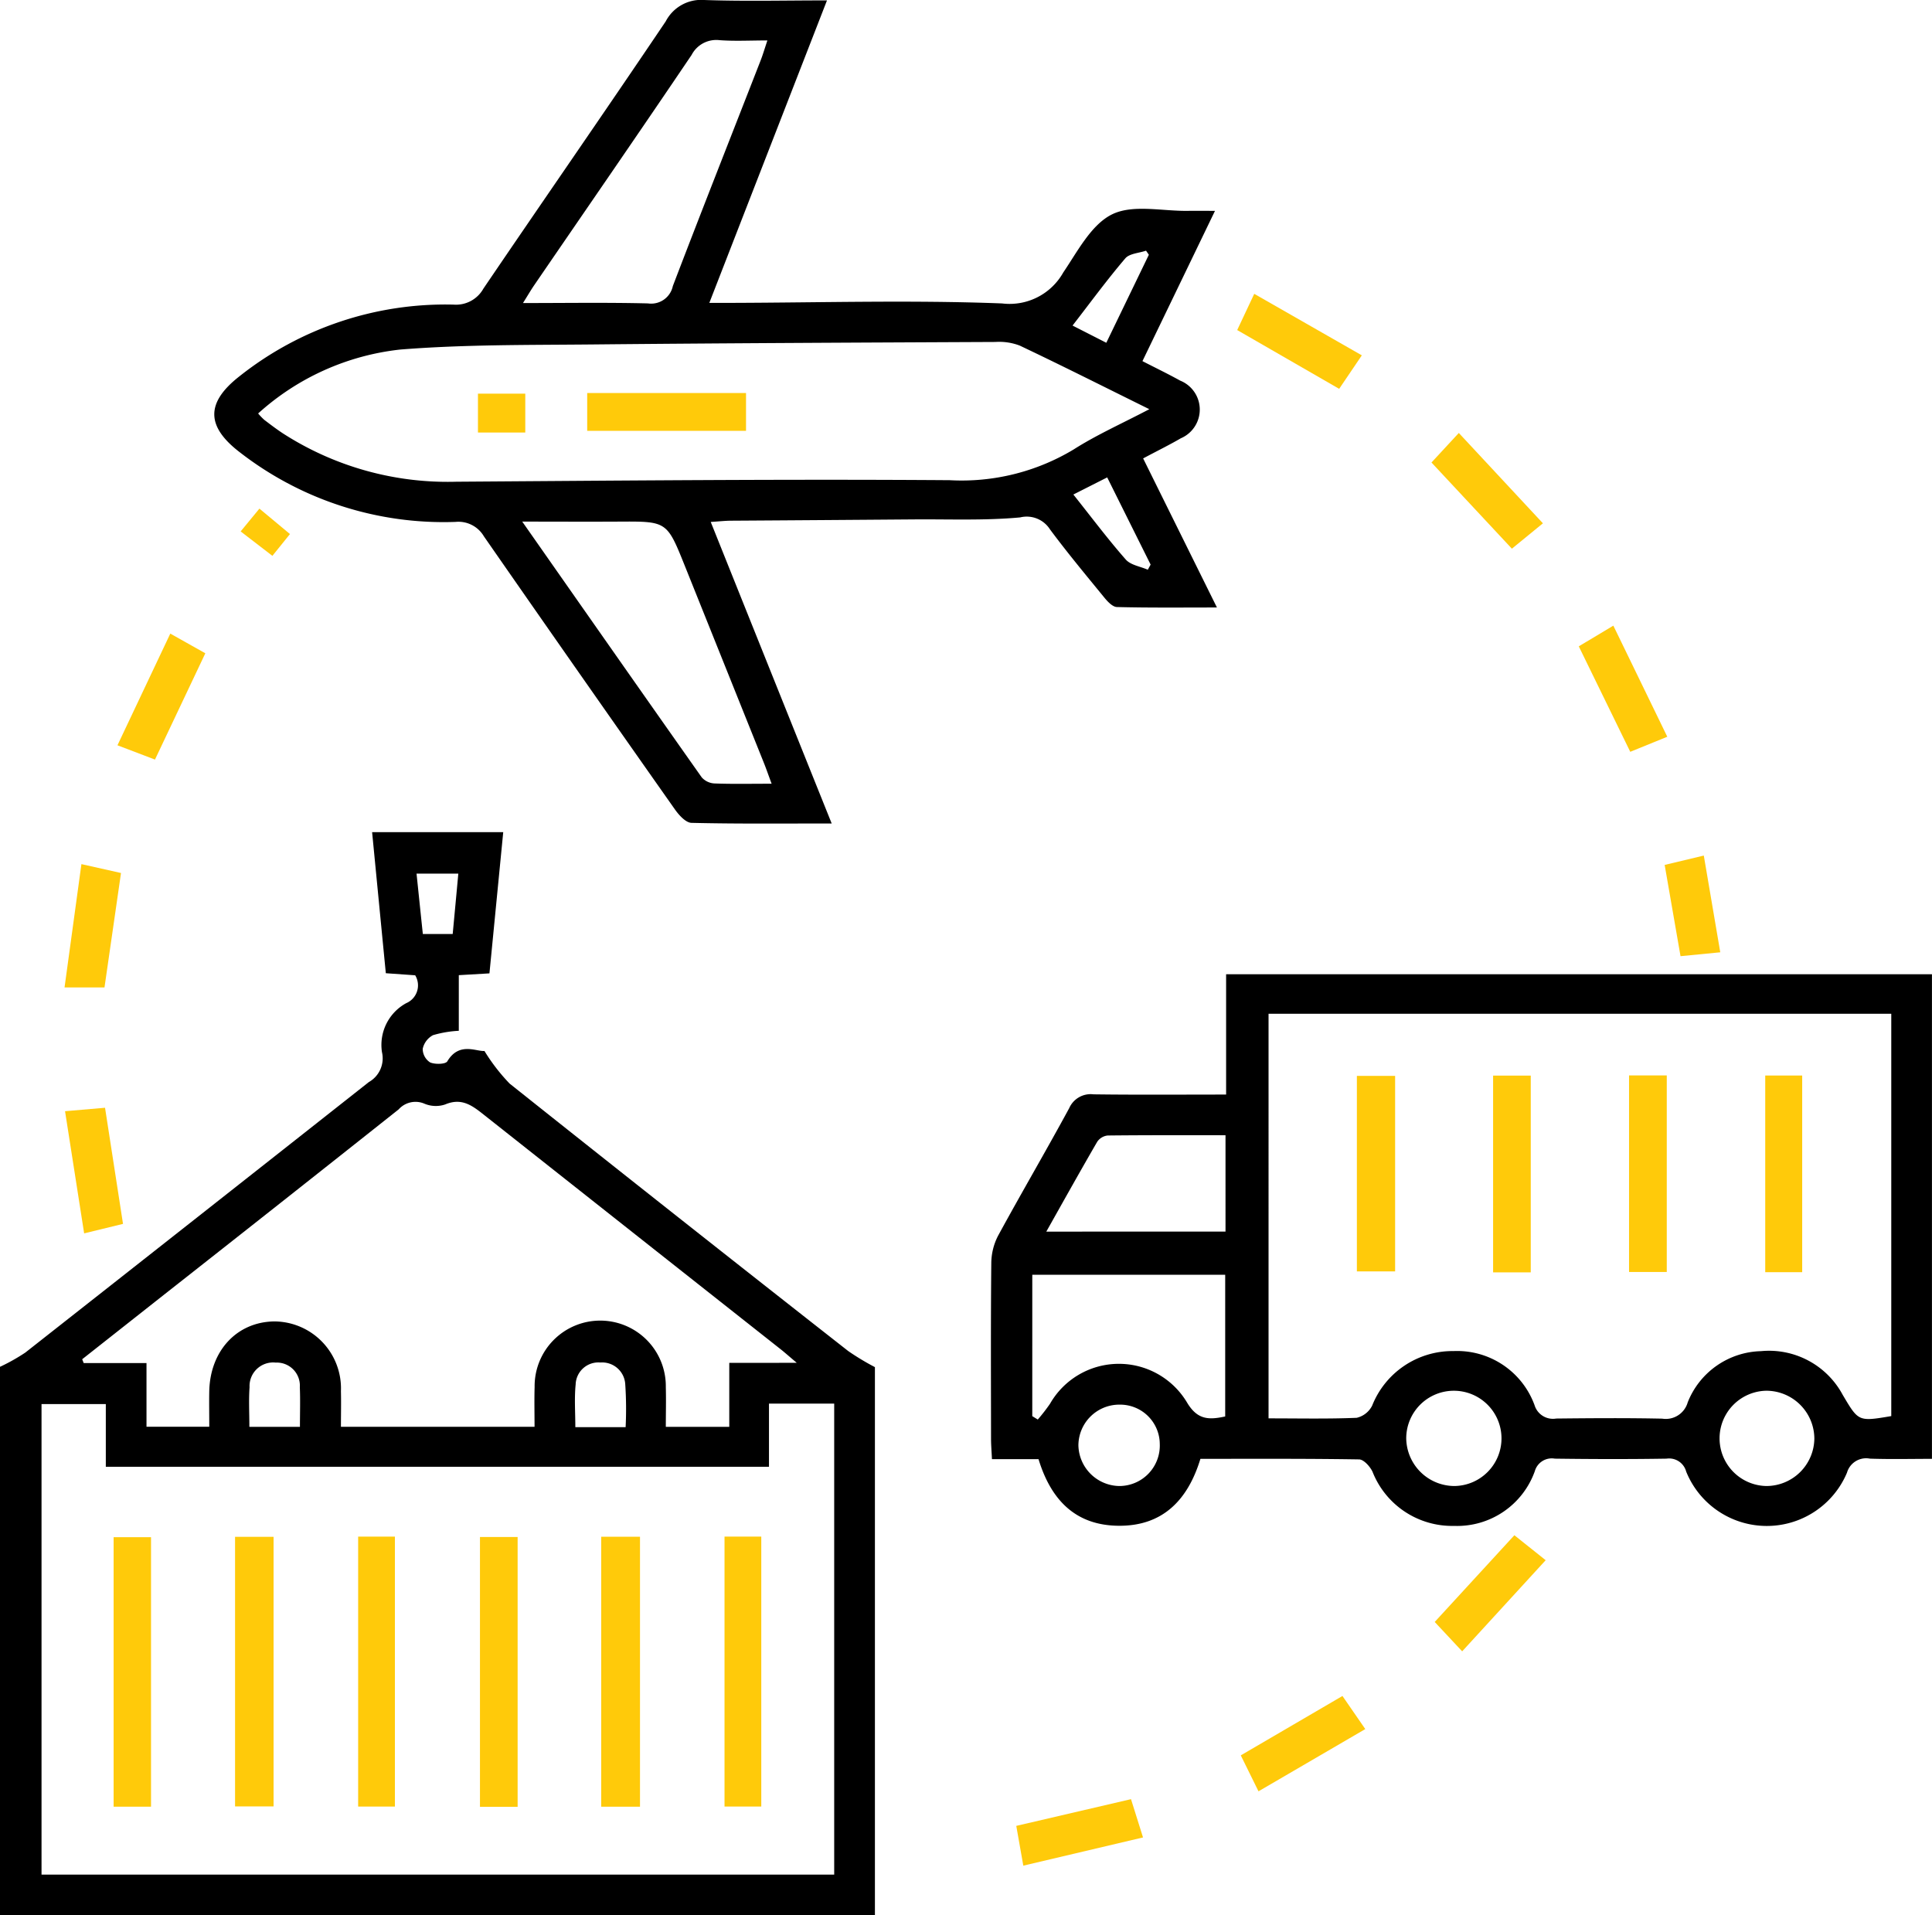 <svg id="Group_4435" data-name="Group 4435" xmlns="http://www.w3.org/2000/svg" xmlns:xlink="http://www.w3.org/1999/xlink" width="137.375" height="136.172" viewBox="0 0 137.375 136.172">
  <defs>
    <clipPath id="clip-path">
      <rect id="Rectangle_3000" data-name="Rectangle 3000" width="137.375" height="136.172" fill="none"/>
    </clipPath>
  </defs>
  <g id="Group_4435-2" data-name="Group 4435" transform="translate(0 0)" clip-path="url(#clip-path)">
    <path id="Path_11213" data-name="Path 11213" d="M0,124.178V85.192A13.615,13.615,0,0,0,1.8,84.18q12.221-9.606,24.427-19.235a1.937,1.937,0,0,0,.933-2.127,3.381,3.381,0,0,1,1.722-3.482,1.377,1.377,0,0,0,.64-1.983l-2.088-.147c-.326-3.348-.646-6.644-.975-10.029h9.323c-.331,3.386-.652,6.686-.98,10.04l-2.179.127V61.3a7.844,7.844,0,0,0-1.835.311,1.446,1.446,0,0,0-.731.971,1.15,1.15,0,0,0,.527.966c.349.152,1.1.134,1.223-.078.837-1.4,2.057-.685,2.639-.736a13.519,13.519,0,0,0,1.79,2.319q12,9.552,24.075,19.017a18.1,18.1,0,0,0,1.9,1.145v38.963Zm54.678-36.37V92.3H7.524V87.843H2.953V121.3H59.316V87.809Zm1.975-2.9c-.592-.5-.864-.743-1.149-.968Q44.971,75.625,34.443,67.3c-.852-.676-1.6-1.264-2.788-.763a2.088,2.088,0,0,1-1.475-.054,1.607,1.607,0,0,0-1.834.405q-8.318,6.6-16.66,13.158L5.844,84.654c.035.09.071.181.107.271h4.466v4.53h4.463c0-.913-.016-1.728,0-2.544.068-2.866,1.963-4.9,4.6-4.946a4.762,4.762,0,0,1,4.762,4.954c.021.848,0,1.7,0,2.537H38.009c0-1-.023-1.914.005-2.821a4.665,4.665,0,1,1,9.329.01c.025.939,0,1.88,0,2.815h4.512V84.913ZM44.485,89.483a26.227,26.227,0,0,0-.026-3.038,1.645,1.645,0,0,0-1.77-1.559,1.617,1.617,0,0,0-1.757,1.559c-.1.982-.023,1.983-.023,3.038Zm-26.753-.023h3.595c0-1,.031-1.911-.008-2.817a1.638,1.638,0,0,0-1.711-1.75,1.679,1.679,0,0,0-1.863,1.748c-.065.9-.014,1.814-.014,2.818M32.189,54.418c.139-1.48.268-2.861.4-4.293H29.618c.158,1.513.3,2.894.448,4.293Z" transform="translate(0 11.995)"/>
    <path id="Path_11214" data-name="Path 11214" d="M47.448,37.114c2.881,7.188,5.692,14.2,8.6,21.439-3.443,0-6.708.034-9.969-.044-.405-.01-.892-.548-1.179-.956q-6.822-9.685-13.581-19.416A2.1,2.1,0,0,0,29.3,37.11,23.63,23.63,0,0,1,13.976,32.17c-2.416-1.844-2.435-3.529-.066-5.392A23.547,23.547,0,0,1,29.176,21.66a2.23,2.23,0,0,0,2.106-1.136c4.306-6.345,8.682-12.645,12.967-19.007A2.835,2.835,0,0,1,46.982,0c2.823.1,5.653.029,8.732.029-2.783,7.154-5.529,14.212-8.366,21.507.684,0,1.159,0,1.634,0,6.4-.019,12.8-.207,19.181.04a4.376,4.376,0,0,0,4.35-2.2c1.021-1.505,1.991-3.407,3.473-4.135s3.573-.219,5.4-.248c.544-.009,1.089,0,1.917,0-1.748,3.622-3.418,7.083-5.158,10.685.931.479,1.821.907,2.683,1.386a2.219,2.219,0,0,1,.046,4.1c-.825.48-1.684.9-2.68,1.432l5.247,10.6c-2.511,0-4.813.026-7.112-.033-.315-.009-.676-.4-.918-.7-1.3-1.589-2.615-3.172-3.841-4.821a1.959,1.959,0,0,0-2.121-.852c-2.493.232-5.018.123-7.529.142q-6.51.051-13.018.092c-.406,0-.813.048-1.452.088M15.266,29.4a4.489,4.489,0,0,0,.435.453c.436.331.873.665,1.33.965a21.625,21.625,0,0,0,12.331,3.435c11.692-.08,23.383-.193,35.074-.109a15.439,15.439,0,0,0,8.826-2.191c1.633-1.041,3.425-1.834,5.372-2.857-3.241-1.6-6.212-3.1-9.215-4.523a4.1,4.1,0,0,0-1.73-.258c-9.545.044-19.09.084-28.633.177-4.562.044-9.139,0-13.679.362A17.963,17.963,0,0,0,15.266,29.4M51.778,55.729c-.256-.691-.4-1.113-.568-1.526q-2.8-6.98-5.6-13.957c-1.277-3.182-1.274-3.176-4.665-3.157-2.2.013-4.409,0-6.9,0,4.381,6.256,8.558,12.229,12.761,18.184a1.3,1.3,0,0,0,.907.434c1.269.049,2.541.02,4.061.02m-.3-52.852c-1.238,0-2.323.061-3.4-.019a1.973,1.973,0,0,0-1.984,1.047c-3.7,5.477-7.458,10.918-11.192,16.373-.247.361-.467.743-.8,1.272,3.088,0,5.989-.046,8.889.026a1.574,1.574,0,0,0,1.766-1.233C46.8,14.982,48.912,9.644,50.995,4.3c.161-.413.285-.839.48-1.42m21.76,32.286c1.314,1.651,2.461,3.183,3.721,4.616.349.4,1.037.494,1.57.729l.2-.366c-1.011-2.028-2.021-4.058-3.087-6.2l-2.406,1.218M78.6,18.115l-.2-.291c-.5.173-1.178.2-1.474.546-1.283,1.505-2.456,3.106-3.751,4.779l2.4,1.224L78.6,18.115" transform="translate(3.089 0)"/>
    <path id="Path_11215" data-name="Path 11215" d="M72.9,63.787V55.232h50.189V89.688c-1.444,0-2.927.036-4.409-.014a1.415,1.415,0,0,0-1.634,1,6.184,6.184,0,0,1-11.433-.079,1.254,1.254,0,0,0-1.393-.921c-2.649.043-5.3.035-7.948,0a1.251,1.251,0,0,0-1.421.889,5.865,5.865,0,0,1-5.744,3.893,6.082,6.082,0,0,1-5.8-3.858c-.177-.37-.622-.865-.951-.87-3.741-.061-7.484-.04-11.283-.04-.9,2.955-2.715,4.819-5.9,4.757-3-.056-4.732-1.846-5.612-4.736H56.25c-.028-.572-.065-1.017-.065-1.462-.005-4.157-.024-8.314.018-12.471a4.311,4.311,0,0,1,.477-1.942c1.657-3.045,3.413-6.038,5.066-9.087a1.664,1.664,0,0,1,1.728-.977c3.1.041,6.195.016,9.429.016m3.014-5.746V86.81c2.166,0,4.221.046,6.269-.04a1.65,1.65,0,0,0,1.1-.869,6.146,6.146,0,0,1,5.788-3.876,5.859,5.859,0,0,1,5.76,3.854,1.367,1.367,0,0,0,1.54.943c2.511-.026,5.023-.045,7.533.008a1.621,1.621,0,0,0,1.815-1.159,5.756,5.756,0,0,1,5.206-3.64,5.944,5.944,0,0,1,5.82,3.117c1.12,1.883,1.094,1.9,3.448,1.5V58.042Zm-16.8,28.612.391.241a12.784,12.784,0,0,0,.869-1.119,5.643,5.643,0,0,1,9.739-.1c.743,1.254,1.562,1.252,2.719,1V76.6H59.118Zm13.74-13.122V66.677c-2.843,0-5.61-.011-8.377.02a1.031,1.031,0,0,0-.744.444c-1.2,2.068-2.366,4.16-3.621,6.39Zm16.269,18.09a3.387,3.387,0,1,0-3.419-3.389,3.436,3.436,0,0,0,3.419,3.389m25.6-3.392a3.421,3.421,0,0,0-3.418-3.383,3.388,3.388,0,0,0,.019,6.775,3.414,3.414,0,0,0,3.4-3.393m-49.47-2.393a2.91,2.91,0,0,0-2.86,2.9,2.956,2.956,0,0,0,2.895,2.886,2.877,2.877,0,0,0,2.891-2.991,2.817,2.817,0,0,0-2.926-2.793" transform="translate(14.283 14.043)"/>
    <path id="Path_11216" data-name="Path 11216" d="M86.87,32.774c-1.938-2.077-3.8-4.069-5.718-6.128l1.944-2.1,5.98,6.424L86.87,32.774" transform="translate(20.633 6.24)" fill="#ffca0a"/>
    <path id="Path_11217" data-name="Path 11217" d="M77.385,23.411l-7.247-4.177c.359-.763.734-1.562,1.212-2.576L79,21.032c-.592.873-1.084,1.6-1.61,2.379" transform="translate(17.833 4.235)" fill="#ffca0a"/>
    <path id="Path_11218" data-name="Path 11218" d="M7.81,71.057l-2.764.675c-.457-2.922-.894-5.721-1.358-8.687L6.532,62.8c.429,2.778.844,5.459,1.278,8.258" transform="translate(0.937 15.967)" fill="#ffca0a"/>
    <path id="Path_11219" data-name="Path 11219" d="M9.324,44.876,6.659,43.861c1.268-2.682,2.492-5.268,3.757-7.942l2.491,1.4c-1.2,2.54-2.376,5.016-3.582,7.561" transform="translate(1.693 9.133)" fill="#ffca0a"/>
    <path id="Path_11220" data-name="Path 11220" d="M65.772,102l.854,2.718-8.513,2.006c-.183-1.034-.336-1.9-.5-2.828l8.159-1.9" transform="translate(14.649 25.933)" fill="#ffca0a"/>
    <path id="Path_11221" data-name="Path 11221" d="M77.571,96.148c.517.75,1,1.455,1.623,2.352L71.6,102.926c-.49-.995-.867-1.761-1.259-2.557l7.227-4.221" transform="translate(17.885 24.446)" fill="#ffca0a"/>
    <path id="Path_11222" data-name="Path 11222" d="M4.854,48.987l2.82.633c-.4,2.758-.784,5.437-1.174,8.138H3.659c.4-2.95.784-5.757,1.2-8.771" transform="translate(0.93 12.455)" fill="#ffca0a"/>
    <path id="Path_11223" data-name="Path 11223" d="M95.8,43.367,93.163,44.44c-1.233-2.525-2.422-4.961-3.661-7.5l2.458-1.471c1.289,2.655,2.535,5.219,3.836,7.9" transform="translate(22.757 9.018)" fill="#ffca0a"/>
    <path id="Path_11224" data-name="Path 11224" d="M83.288,95.29,81.335,93.2,87,87.034l2.225,1.776L83.288,95.29" transform="translate(20.68 22.129)" fill="#ffca0a"/>
    <path id="Path_11225" data-name="Path 11225" d="M95.5,55.658c-.376-2.162-.737-4.247-1.128-6.49l2.783-.665c.4,2.343.774,4.542,1.171,6.878l-2.827.276" transform="translate(23.994 12.332)" fill="#ffca0a"/>
    <path id="Path_11226" data-name="Path 11226" d="M13.644,30.454l1.333-1.62,2.172,1.809L15.9,32.192l-2.258-1.737" transform="translate(3.469 7.331)" fill="#ffca0a"/>
    <rect id="Rectangle_2988" data-name="Rectangle 2988" width="2.759" height="19.196" transform="translate(42.748 109.27)" fill="#ffca0a"/>
    <rect id="Rectangle_2989" data-name="Rectangle 2989" width="2.678" height="19.186" transform="translate(34.128 109.288)" fill="#ffca0a"/>
    <rect id="Rectangle_2990" data-name="Rectangle 2990" width="2.738" height="19.169" transform="translate(16.714 109.276)" fill="#ffca0a"/>
    <rect id="Rectangle_2991" data-name="Rectangle 2991" width="2.66" height="19.163" transform="translate(8.079 109.302)" fill="#ffca0a"/>
    <rect id="Rectangle_2992" data-name="Rectangle 2992" width="2.614" height="19.194" transform="translate(51.517 109.26)" fill="#ffca0a"/>
    <rect id="Rectangle_2993" data-name="Rectangle 2993" width="2.614" height="19.195" transform="translate(25.466 109.261)" fill="#ffca0a"/>
    <rect id="Rectangle_2994" data-name="Rectangle 2994" width="11.293" height="2.689" transform="translate(41.753 27.946)" fill="#ffca0a"/>
    <rect id="Rectangle_2995" data-name="Rectangle 2995" width="3.365" height="2.764" transform="translate(33.985 27.991)" fill="#ffca0a"/>
    <rect id="Rectangle_2996" data-name="Rectangle 2996" width="2.719" height="13.902" transform="translate(96.481 76.501)" fill="#ffca0a"/>
    <rect id="Rectangle_2997" data-name="Rectangle 2997" width="2.677" height="13.991" transform="translate(106.167 76.481)" fill="#ffca0a"/>
    <rect id="Rectangle_2998" data-name="Rectangle 2998" width="2.682" height="13.976" transform="translate(115.834 76.468)" fill="#ffca0a"/>
    <rect id="Rectangle_2999" data-name="Rectangle 2999" width="2.628" height="13.984" transform="translate(125.517 76.475)" fill="#ffca0a"/>
  </g>
</svg>
